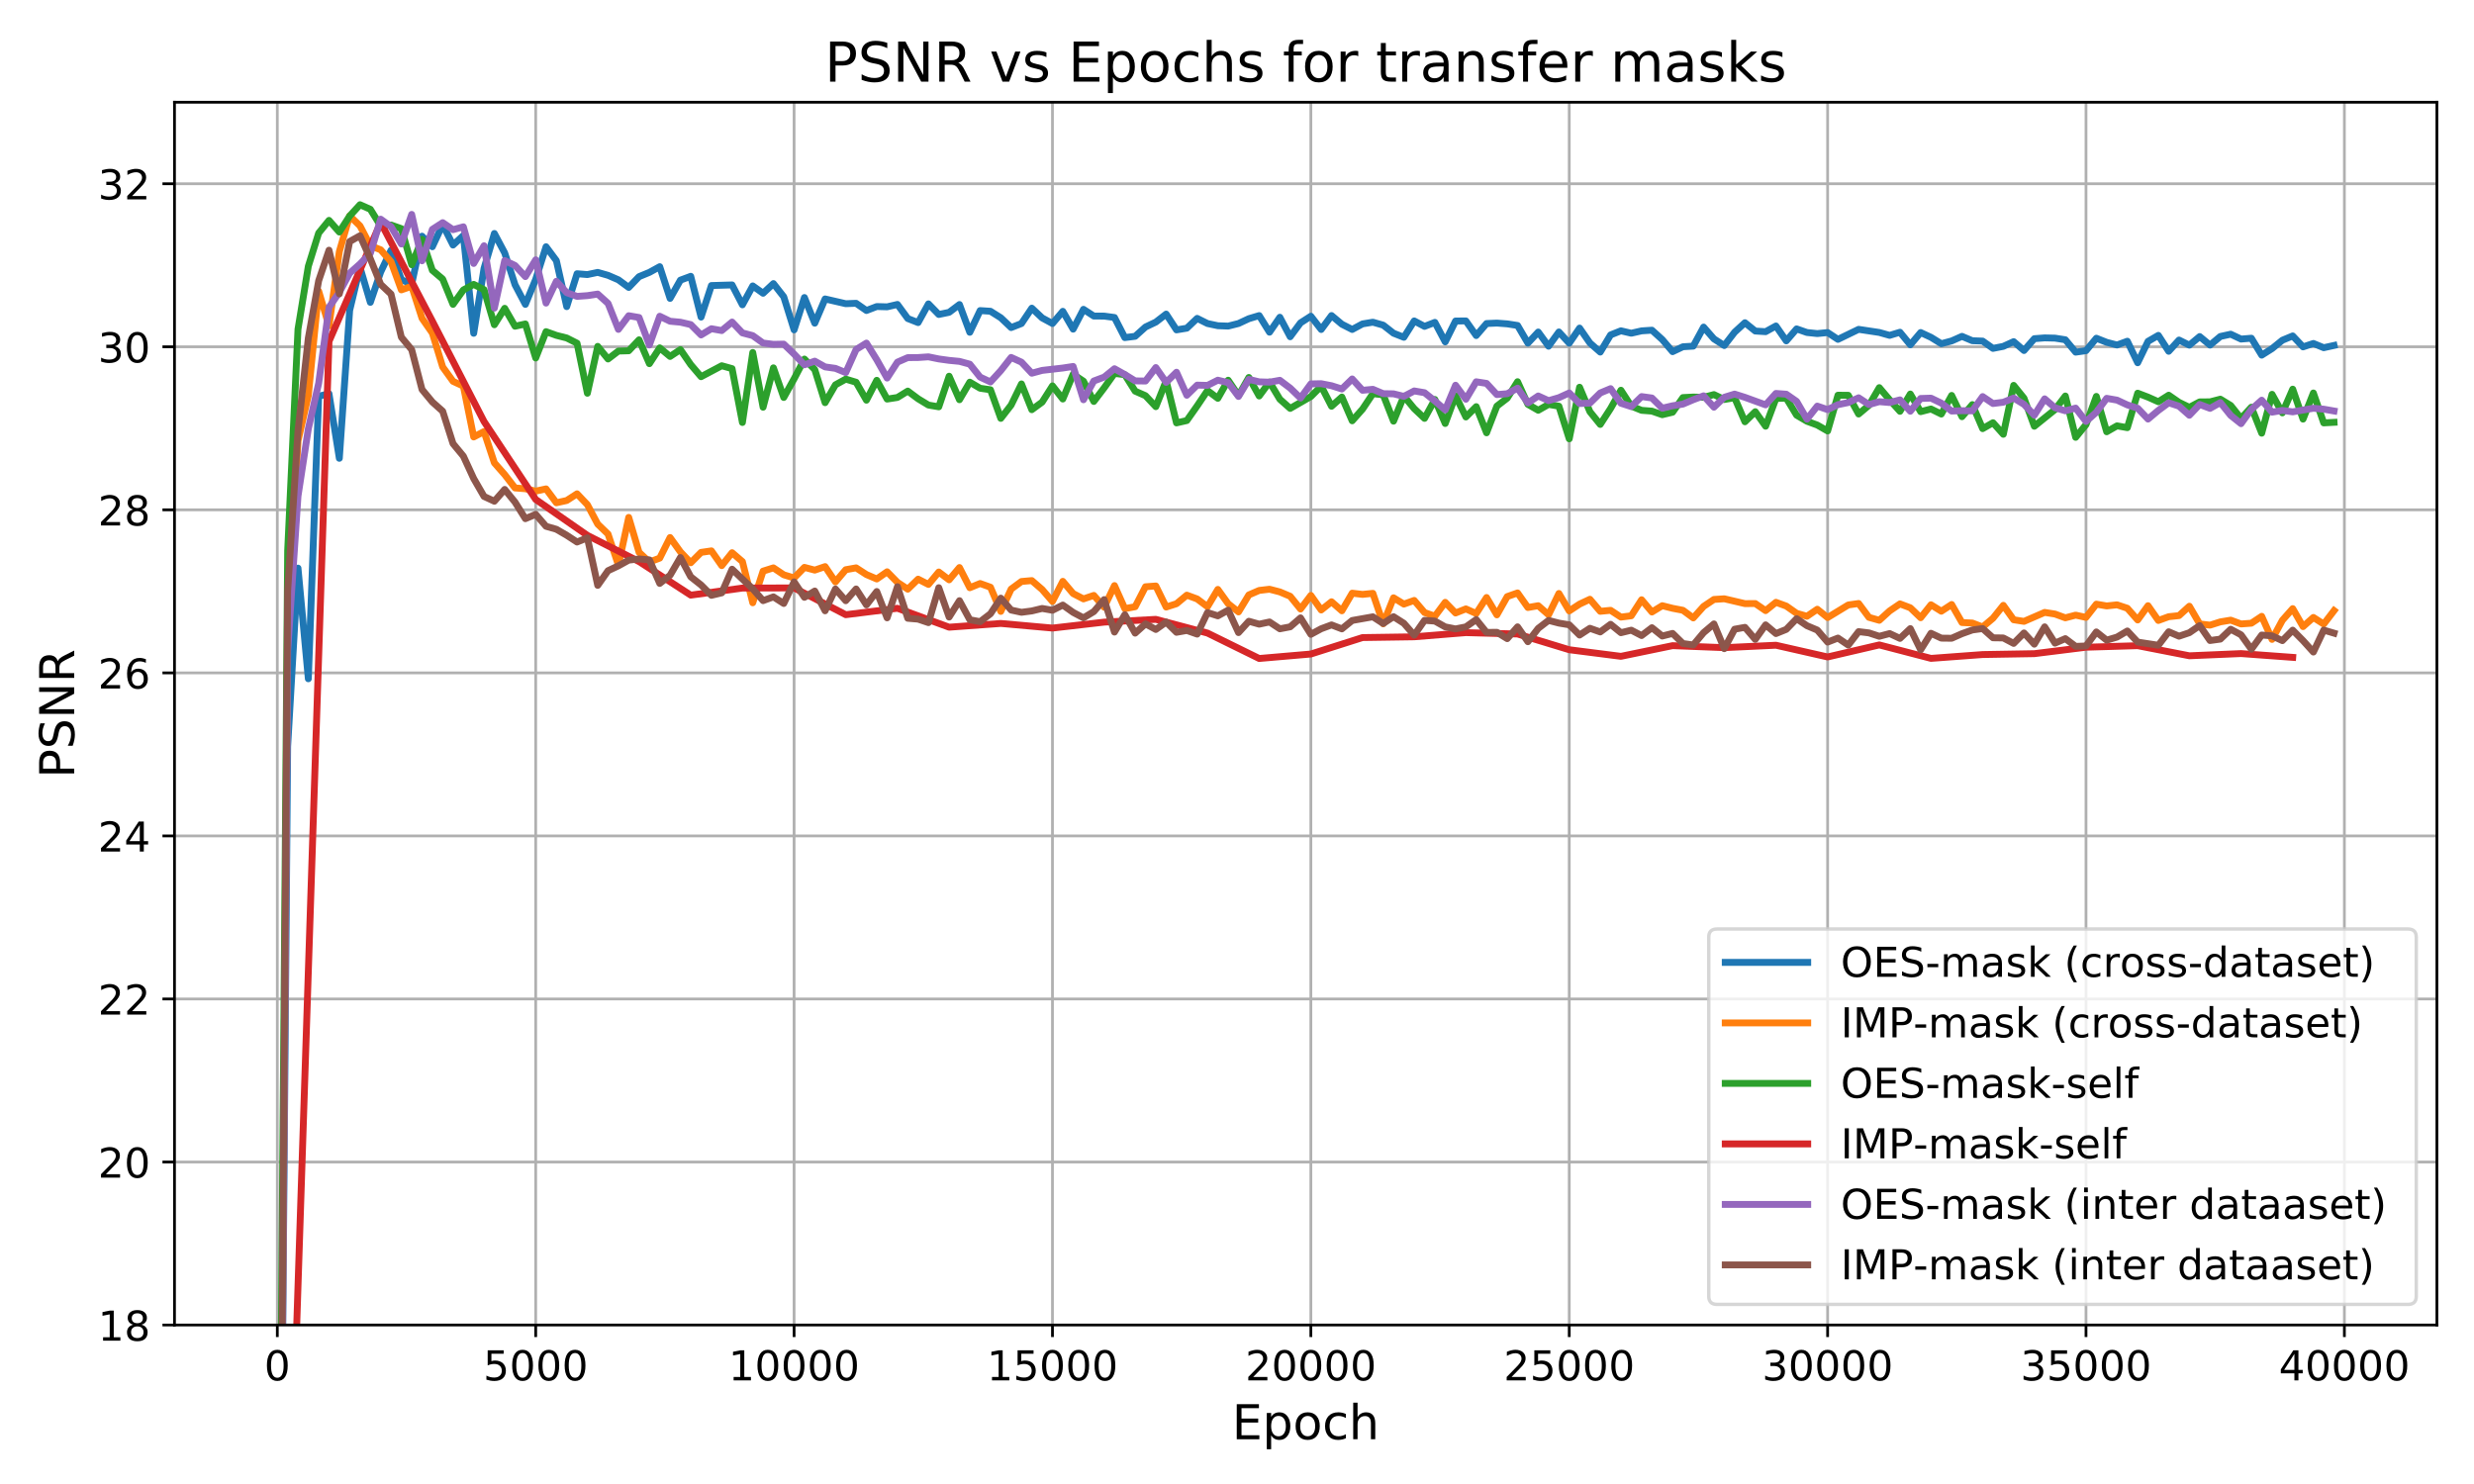 <?xml version="1.0" encoding="utf-8" standalone="no"?>
<!DOCTYPE svg PUBLIC "-//W3C//DTD SVG 1.1//EN"
  "http://www.w3.org/Graphics/SVG/1.1/DTD/svg11.dtd">
<!-- Created with matplotlib (https://matplotlib.org/) -->
<svg height="432pt" version="1.1" viewBox="0 0 720 432" width="720pt" xmlns="http://www.w3.org/2000/svg" xmlns:xlink="http://www.w3.org/1999/xlink">
 <defs>
  <style type="text/css">
*{stroke-linecap:butt;stroke-linejoin:round;}
  </style>
 </defs>
 <g id="figure_1">
  <g id="patch_1">
   <path d="M 0 432 
L 720 432 
L 720 0 
L 0 0 
z
" style="fill:#ffffff;"/>
  </g>
  <g id="axes_1">
   <g id="patch_2">
    <path d="M 50.78 385.72 
L 709.2 385.72 
L 709.2 29.76 
L 50.78 29.76 
z
" style="fill:#ffffff;"/>
   </g>
   <g id="matplotlib.axis_1">
    <g id="xtick_1">
     <g id="line2d_1">
      <path clip-path="url(#p9e22ef8b92)" d="M 80.708 385.72 
L 80.708 29.76 
" style="fill:none;stroke:#b0b0b0;stroke-linecap:square;stroke-width:0.8;"/>
     </g>
     <g id="line2d_2">
      <defs>
       <path d="M 0 0 
L 0 3.5 
" id="md1ca2691d8" style="stroke:#000000;stroke-width:0.8;"/>
      </defs>
      <g>
       <use style="stroke:#000000;stroke-width:0.8;" x="80.708" xlink:href="#md1ca2691d8" y="385.72"/>
      </g>
     </g>
     <g id="text_1">
      <!-- 0 -->
      <defs>
       <path d="M 31.781 66.406 
Q 24.172 66.406 20.328 58.906 
Q 16.5 51.422 16.5 36.375 
Q 16.5 21.391 20.328 13.891 
Q 24.172 6.391 31.781 6.391 
Q 39.453 6.391 43.281 13.891 
Q 47.125 21.391 47.125 36.375 
Q 47.125 51.422 43.281 58.906 
Q 39.453 66.406 31.781 66.406 
z
M 31.781 74.219 
Q 44.047 74.219 50.516 64.516 
Q 56.984 54.828 56.984 36.375 
Q 56.984 17.969 50.516 8.266 
Q 44.047 -1.422 31.781 -1.422 
Q 19.531 -1.422 13.062 8.266 
Q 6.594 17.969 6.594 36.375 
Q 6.594 54.828 13.062 64.516 
Q 19.531 74.219 31.781 74.219 
z
" id="DejaVuSans-48"/>
      </defs>
      <g transform="translate(76.891 401.838)scale(0.12 -0.12)">
       <use xlink:href="#DejaVuSans-48"/>
      </g>
     </g>
    </g>
    <g id="xtick_2">
     <g id="line2d_3">
      <path clip-path="url(#p9e22ef8b92)" d="M 155.905 385.72 
L 155.905 29.76 
" style="fill:none;stroke:#b0b0b0;stroke-linecap:square;stroke-width:0.8;"/>
     </g>
     <g id="line2d_4">
      <g>
       <use style="stroke:#000000;stroke-width:0.8;" x="155.905" xlink:href="#md1ca2691d8" y="385.72"/>
      </g>
     </g>
     <g id="text_2">
      <!-- 5000 -->
      <defs>
       <path d="M 10.797 72.906 
L 49.516 72.906 
L 49.516 64.594 
L 19.828 64.594 
L 19.828 46.734 
Q 21.969 47.469 24.109 47.828 
Q 26.266 48.188 28.422 48.188 
Q 40.625 48.188 47.75 41.5 
Q 54.891 34.812 54.891 23.391 
Q 54.891 11.625 47.562 5.094 
Q 40.234 -1.422 26.906 -1.422 
Q 22.312 -1.422 17.547 -0.641 
Q 12.797 0.141 7.719 1.703 
L 7.719 11.625 
Q 12.109 9.234 16.797 8.062 
Q 21.484 6.891 26.703 6.891 
Q 35.156 6.891 40.078 11.328 
Q 45.016 15.766 45.016 23.391 
Q 45.016 31 40.078 35.438 
Q 35.156 39.891 26.703 39.891 
Q 22.75 39.891 18.812 39.016 
Q 14.891 38.141 10.797 36.281 
z
" id="DejaVuSans-53"/>
      </defs>
      <g transform="translate(140.635 401.838)scale(0.12 -0.12)">
       <use xlink:href="#DejaVuSans-53"/>
       <use x="63.623" xlink:href="#DejaVuSans-48"/>
       <use x="127.246" xlink:href="#DejaVuSans-48"/>
       <use x="190.869" xlink:href="#DejaVuSans-48"/>
      </g>
     </g>
    </g>
    <g id="xtick_3">
     <g id="line2d_5">
      <path clip-path="url(#p9e22ef8b92)" d="M 231.101 385.72 
L 231.101 29.76 
" style="fill:none;stroke:#b0b0b0;stroke-linecap:square;stroke-width:0.8;"/>
     </g>
     <g id="line2d_6">
      <g>
       <use style="stroke:#000000;stroke-width:0.8;" x="231.101" xlink:href="#md1ca2691d8" y="385.72"/>
      </g>
     </g>
     <g id="text_3">
      <!-- 10000 -->
      <defs>
       <path d="M 12.406 8.297 
L 28.516 8.297 
L 28.516 63.922 
L 10.984 60.406 
L 10.984 69.391 
L 28.422 72.906 
L 38.281 72.906 
L 38.281 8.297 
L 54.391 8.297 
L 54.391 0 
L 12.406 0 
z
" id="DejaVuSans-49"/>
      </defs>
      <g transform="translate(212.014 401.838)scale(0.12 -0.12)">
       <use xlink:href="#DejaVuSans-49"/>
       <use x="63.623" xlink:href="#DejaVuSans-48"/>
       <use x="127.246" xlink:href="#DejaVuSans-48"/>
       <use x="190.869" xlink:href="#DejaVuSans-48"/>
       <use x="254.492" xlink:href="#DejaVuSans-48"/>
      </g>
     </g>
    </g>
    <g id="xtick_4">
     <g id="line2d_7">
      <path clip-path="url(#p9e22ef8b92)" d="M 306.297 385.72 
L 306.297 29.76 
" style="fill:none;stroke:#b0b0b0;stroke-linecap:square;stroke-width:0.8;"/>
     </g>
     <g id="line2d_8">
      <g>
       <use style="stroke:#000000;stroke-width:0.8;" x="306.297" xlink:href="#md1ca2691d8" y="385.72"/>
      </g>
     </g>
     <g id="text_4">
      <!-- 15000 -->
      <g transform="translate(287.21 401.838)scale(0.12 -0.12)">
       <use xlink:href="#DejaVuSans-49"/>
       <use x="63.623" xlink:href="#DejaVuSans-53"/>
       <use x="127.246" xlink:href="#DejaVuSans-48"/>
       <use x="190.869" xlink:href="#DejaVuSans-48"/>
       <use x="254.492" xlink:href="#DejaVuSans-48"/>
      </g>
     </g>
    </g>
    <g id="xtick_5">
     <g id="line2d_9">
      <path clip-path="url(#p9e22ef8b92)" d="M 381.494 385.72 
L 381.494 29.76 
" style="fill:none;stroke:#b0b0b0;stroke-linecap:square;stroke-width:0.8;"/>
     </g>
     <g id="line2d_10">
      <g>
       <use style="stroke:#000000;stroke-width:0.8;" x="381.494" xlink:href="#md1ca2691d8" y="385.72"/>
      </g>
     </g>
     <g id="text_5">
      <!-- 20000 -->
      <defs>
       <path d="M 19.188 8.297 
L 53.609 8.297 
L 53.609 0 
L 7.328 0 
L 7.328 8.297 
Q 12.938 14.109 22.625 23.891 
Q 32.328 33.688 34.812 36.531 
Q 39.547 41.844 41.422 45.531 
Q 43.312 49.219 43.312 52.781 
Q 43.312 58.594 39.234 62.25 
Q 35.156 65.922 28.609 65.922 
Q 23.969 65.922 18.812 64.312 
Q 13.672 62.703 7.812 59.422 
L 7.812 69.391 
Q 13.766 71.781 18.938 73 
Q 24.125 74.219 28.422 74.219 
Q 39.75 74.219 46.484 68.547 
Q 53.219 62.891 53.219 53.422 
Q 53.219 48.922 51.531 44.891 
Q 49.859 40.875 45.406 35.406 
Q 44.188 33.984 37.641 27.219 
Q 31.109 20.453 19.188 8.297 
z
" id="DejaVuSans-50"/>
      </defs>
      <g transform="translate(362.406 401.838)scale(0.12 -0.12)">
       <use xlink:href="#DejaVuSans-50"/>
       <use x="63.623" xlink:href="#DejaVuSans-48"/>
       <use x="127.246" xlink:href="#DejaVuSans-48"/>
       <use x="190.869" xlink:href="#DejaVuSans-48"/>
       <use x="254.492" xlink:href="#DejaVuSans-48"/>
      </g>
     </g>
    </g>
    <g id="xtick_6">
     <g id="line2d_11">
      <path clip-path="url(#p9e22ef8b92)" d="M 456.69 385.72 
L 456.69 29.76 
" style="fill:none;stroke:#b0b0b0;stroke-linecap:square;stroke-width:0.8;"/>
     </g>
     <g id="line2d_12">
      <g>
       <use style="stroke:#000000;stroke-width:0.8;" x="456.69" xlink:href="#md1ca2691d8" y="385.72"/>
      </g>
     </g>
     <g id="text_6">
      <!-- 25000 -->
      <g transform="translate(437.603 401.838)scale(0.12 -0.12)">
       <use xlink:href="#DejaVuSans-50"/>
       <use x="63.623" xlink:href="#DejaVuSans-53"/>
       <use x="127.246" xlink:href="#DejaVuSans-48"/>
       <use x="190.869" xlink:href="#DejaVuSans-48"/>
       <use x="254.492" xlink:href="#DejaVuSans-48"/>
      </g>
     </g>
    </g>
    <g id="xtick_7">
     <g id="line2d_13">
      <path clip-path="url(#p9e22ef8b92)" d="M 531.887 385.72 
L 531.887 29.76 
" style="fill:none;stroke:#b0b0b0;stroke-linecap:square;stroke-width:0.8;"/>
     </g>
     <g id="line2d_14">
      <g>
       <use style="stroke:#000000;stroke-width:0.8;" x="531.887" xlink:href="#md1ca2691d8" y="385.72"/>
      </g>
     </g>
     <g id="text_7">
      <!-- 30000 -->
      <defs>
       <path d="M 40.578 39.312 
Q 47.656 37.797 51.625 33 
Q 55.609 28.219 55.609 21.188 
Q 55.609 10.406 48.188 4.484 
Q 40.766 -1.422 27.094 -1.422 
Q 22.516 -1.422 17.656 -0.516 
Q 12.797 0.391 7.625 2.203 
L 7.625 11.719 
Q 11.719 9.328 16.594 8.109 
Q 21.484 6.891 26.812 6.891 
Q 36.078 6.891 40.938 10.547 
Q 45.797 14.203 45.797 21.188 
Q 45.797 27.641 41.281 31.266 
Q 36.766 34.906 28.719 34.906 
L 20.219 34.906 
L 20.219 43.016 
L 29.109 43.016 
Q 36.375 43.016 40.234 45.922 
Q 44.094 48.828 44.094 54.297 
Q 44.094 59.906 40.109 62.906 
Q 36.141 65.922 28.719 65.922 
Q 24.656 65.922 20.016 65.031 
Q 15.375 64.156 9.812 62.312 
L 9.812 71.094 
Q 15.438 72.656 20.344 73.438 
Q 25.25 74.219 29.594 74.219 
Q 40.828 74.219 47.359 69.109 
Q 53.906 64.016 53.906 55.328 
Q 53.906 49.266 50.438 45.094 
Q 46.969 40.922 40.578 39.312 
z
" id="DejaVuSans-51"/>
      </defs>
      <g transform="translate(512.799 401.838)scale(0.12 -0.12)">
       <use xlink:href="#DejaVuSans-51"/>
       <use x="63.623" xlink:href="#DejaVuSans-48"/>
       <use x="127.246" xlink:href="#DejaVuSans-48"/>
       <use x="190.869" xlink:href="#DejaVuSans-48"/>
       <use x="254.492" xlink:href="#DejaVuSans-48"/>
      </g>
     </g>
    </g>
    <g id="xtick_8">
     <g id="line2d_15">
      <path clip-path="url(#p9e22ef8b92)" d="M 607.083 385.72 
L 607.083 29.76 
" style="fill:none;stroke:#b0b0b0;stroke-linecap:square;stroke-width:0.8;"/>
     </g>
     <g id="line2d_16">
      <g>
       <use style="stroke:#000000;stroke-width:0.8;" x="607.083" xlink:href="#md1ca2691d8" y="385.72"/>
      </g>
     </g>
     <g id="text_8">
      <!-- 35000 -->
      <g transform="translate(587.996 401.838)scale(0.12 -0.12)">
       <use xlink:href="#DejaVuSans-51"/>
       <use x="63.623" xlink:href="#DejaVuSans-53"/>
       <use x="127.246" xlink:href="#DejaVuSans-48"/>
       <use x="190.869" xlink:href="#DejaVuSans-48"/>
       <use x="254.492" xlink:href="#DejaVuSans-48"/>
      </g>
     </g>
    </g>
    <g id="xtick_9">
     <g id="line2d_17">
      <path clip-path="url(#p9e22ef8b92)" d="M 682.28 385.72 
L 682.28 29.76 
" style="fill:none;stroke:#b0b0b0;stroke-linecap:square;stroke-width:0.8;"/>
     </g>
     <g id="line2d_18">
      <g>
       <use style="stroke:#000000;stroke-width:0.8;" x="682.28" xlink:href="#md1ca2691d8" y="385.72"/>
      </g>
     </g>
     <g id="text_9">
      <!-- 40000 -->
      <defs>
       <path d="M 37.797 64.312 
L 12.891 25.391 
L 37.797 25.391 
z
M 35.203 72.906 
L 47.609 72.906 
L 47.609 25.391 
L 58.016 25.391 
L 58.016 17.188 
L 47.609 17.188 
L 47.609 0 
L 37.797 0 
L 37.797 17.188 
L 4.891 17.188 
L 4.891 26.703 
z
" id="DejaVuSans-52"/>
      </defs>
      <g transform="translate(663.192 401.838)scale(0.12 -0.12)">
       <use xlink:href="#DejaVuSans-52"/>
       <use x="63.623" xlink:href="#DejaVuSans-48"/>
       <use x="127.246" xlink:href="#DejaVuSans-48"/>
       <use x="190.869" xlink:href="#DejaVuSans-48"/>
       <use x="254.492" xlink:href="#DejaVuSans-48"/>
      </g>
     </g>
    </g>
    <g id="text_10">
     <!-- Epoch -->
     <defs>
      <path d="M 9.812 72.906 
L 55.906 72.906 
L 55.906 64.594 
L 19.672 64.594 
L 19.672 43.016 
L 54.391 43.016 
L 54.391 34.719 
L 19.672 34.719 
L 19.672 8.297 
L 56.781 8.297 
L 56.781 0 
L 9.812 0 
z
" id="DejaVuSans-69"/>
      <path d="M 18.109 8.203 
L 18.109 -20.797 
L 9.078 -20.797 
L 9.078 54.688 
L 18.109 54.688 
L 18.109 46.391 
Q 20.953 51.266 25.266 53.625 
Q 29.594 56 35.594 56 
Q 45.562 56 51.781 48.094 
Q 58.016 40.188 58.016 27.297 
Q 58.016 14.406 51.781 6.484 
Q 45.562 -1.422 35.594 -1.422 
Q 29.594 -1.422 25.266 0.953 
Q 20.953 3.328 18.109 8.203 
z
M 48.688 27.297 
Q 48.688 37.203 44.609 42.844 
Q 40.531 48.484 33.406 48.484 
Q 26.266 48.484 22.188 42.844 
Q 18.109 37.203 18.109 27.297 
Q 18.109 17.391 22.188 11.75 
Q 26.266 6.109 33.406 6.109 
Q 40.531 6.109 44.609 11.75 
Q 48.688 17.391 48.688 27.297 
z
" id="DejaVuSans-112"/>
      <path d="M 30.609 48.391 
Q 23.391 48.391 19.188 42.75 
Q 14.984 37.109 14.984 27.297 
Q 14.984 17.484 19.156 11.844 
Q 23.344 6.203 30.609 6.203 
Q 37.797 6.203 41.984 11.859 
Q 46.188 17.531 46.188 27.297 
Q 46.188 37.016 41.984 42.703 
Q 37.797 48.391 30.609 48.391 
z
M 30.609 56 
Q 42.328 56 49.016 48.375 
Q 55.719 40.766 55.719 27.297 
Q 55.719 13.875 49.016 6.219 
Q 42.328 -1.422 30.609 -1.422 
Q 18.844 -1.422 12.172 6.219 
Q 5.516 13.875 5.516 27.297 
Q 5.516 40.766 12.172 48.375 
Q 18.844 56 30.609 56 
z
" id="DejaVuSans-111"/>
      <path d="M 48.781 52.594 
L 48.781 44.188 
Q 44.969 46.297 41.141 47.344 
Q 37.312 48.391 33.406 48.391 
Q 24.656 48.391 19.812 42.844 
Q 14.984 37.312 14.984 27.297 
Q 14.984 17.281 19.812 11.734 
Q 24.656 6.203 33.406 6.203 
Q 37.312 6.203 41.141 7.25 
Q 44.969 8.297 48.781 10.406 
L 48.781 2.094 
Q 45.016 0.344 40.984 -0.531 
Q 36.969 -1.422 32.422 -1.422 
Q 20.062 -1.422 12.781 6.344 
Q 5.516 14.109 5.516 27.297 
Q 5.516 40.672 12.859 48.328 
Q 20.219 56 33.016 56 
Q 37.156 56 41.109 55.141 
Q 45.062 54.297 48.781 52.594 
z
" id="DejaVuSans-99"/>
      <path d="M 54.891 33.016 
L 54.891 0 
L 45.906 0 
L 45.906 32.719 
Q 45.906 40.484 42.875 44.328 
Q 39.844 48.188 33.797 48.188 
Q 26.516 48.188 22.312 43.547 
Q 18.109 38.922 18.109 30.906 
L 18.109 0 
L 9.078 0 
L 9.078 75.984 
L 18.109 75.984 
L 18.109 46.188 
Q 21.344 51.125 25.703 53.562 
Q 30.078 56 35.797 56 
Q 45.219 56 50.047 50.172 
Q 54.891 44.344 54.891 33.016 
z
" id="DejaVuSans-104"/>
     </defs>
     <g transform="translate(358.555 418.972)scale(0.14 -0.14)">
      <use xlink:href="#DejaVuSans-69"/>
      <use x="63.184" xlink:href="#DejaVuSans-112"/>
      <use x="126.66" xlink:href="#DejaVuSans-111"/>
      <use x="187.842" xlink:href="#DejaVuSans-99"/>
      <use x="242.822" xlink:href="#DejaVuSans-104"/>
     </g>
    </g>
   </g>
   <g id="matplotlib.axis_2">
    <g id="ytick_1">
     <g id="line2d_19">
      <path clip-path="url(#p9e22ef8b92)" d="M 50.78 385.72 
L 709.2 385.72 
" style="fill:none;stroke:#b0b0b0;stroke-linecap:square;stroke-width:0.8;"/>
     </g>
     <g id="line2d_20">
      <defs>
       <path d="M 0 0 
L -3.5 0 
" id="m7433a530b1" style="stroke:#000000;stroke-width:0.8;"/>
      </defs>
      <g>
       <use style="stroke:#000000;stroke-width:0.8;" x="50.78" xlink:href="#m7433a530b1" y="385.72"/>
      </g>
     </g>
     <g id="text_11">
      <!-- 18 -->
      <defs>
       <path d="M 31.781 34.625 
Q 24.75 34.625 20.719 30.859 
Q 16.703 27.094 16.703 20.516 
Q 16.703 13.922 20.719 10.156 
Q 24.75 6.391 31.781 6.391 
Q 38.812 6.391 42.859 10.172 
Q 46.922 13.969 46.922 20.516 
Q 46.922 27.094 42.891 30.859 
Q 38.875 34.625 31.781 34.625 
z
M 21.922 38.812 
Q 15.578 40.375 12.031 44.719 
Q 8.5 49.078 8.5 55.328 
Q 8.5 64.062 14.719 69.141 
Q 20.953 74.219 31.781 74.219 
Q 42.672 74.219 48.875 69.141 
Q 55.078 64.062 55.078 55.328 
Q 55.078 49.078 51.531 44.719 
Q 48 40.375 41.703 38.812 
Q 48.828 37.156 52.797 32.312 
Q 56.781 27.484 56.781 20.516 
Q 56.781 9.906 50.312 4.234 
Q 43.844 -1.422 31.781 -1.422 
Q 19.734 -1.422 13.25 4.234 
Q 6.781 9.906 6.781 20.516 
Q 6.781 27.484 10.781 32.312 
Q 14.797 37.156 21.922 38.812 
z
M 18.312 54.391 
Q 18.312 48.734 21.844 45.562 
Q 25.391 42.391 31.781 42.391 
Q 38.141 42.391 41.719 45.562 
Q 45.312 48.734 45.312 54.391 
Q 45.312 60.062 41.719 63.234 
Q 38.141 66.406 31.781 66.406 
Q 25.391 66.406 21.844 63.234 
Q 18.312 60.062 18.312 54.391 
z
" id="DejaVuSans-56"/>
      </defs>
      <g transform="translate(28.51 390.279)scale(0.12 -0.12)">
       <use xlink:href="#DejaVuSans-49"/>
       <use x="63.623" xlink:href="#DejaVuSans-56"/>
      </g>
     </g>
    </g>
    <g id="ytick_2">
     <g id="line2d_21">
      <path clip-path="url(#p9e22ef8b92)" d="M 50.78 338.259 
L 709.2 338.259 
" style="fill:none;stroke:#b0b0b0;stroke-linecap:square;stroke-width:0.8;"/>
     </g>
     <g id="line2d_22">
      <g>
       <use style="stroke:#000000;stroke-width:0.8;" x="50.78" xlink:href="#m7433a530b1" y="338.259"/>
      </g>
     </g>
     <g id="text_12">
      <!-- 20 -->
      <g transform="translate(28.51 342.818)scale(0.12 -0.12)">
       <use xlink:href="#DejaVuSans-50"/>
       <use x="63.623" xlink:href="#DejaVuSans-48"/>
      </g>
     </g>
    </g>
    <g id="ytick_3">
     <g id="line2d_23">
      <path clip-path="url(#p9e22ef8b92)" d="M 50.78 290.797 
L 709.2 290.797 
" style="fill:none;stroke:#b0b0b0;stroke-linecap:square;stroke-width:0.8;"/>
     </g>
     <g id="line2d_24">
      <g>
       <use style="stroke:#000000;stroke-width:0.8;" x="50.78" xlink:href="#m7433a530b1" y="290.797"/>
      </g>
     </g>
     <g id="text_13">
      <!-- 22 -->
      <g transform="translate(28.51 295.356)scale(0.12 -0.12)">
       <use xlink:href="#DejaVuSans-50"/>
       <use x="63.623" xlink:href="#DejaVuSans-50"/>
      </g>
     </g>
    </g>
    <g id="ytick_4">
     <g id="line2d_25">
      <path clip-path="url(#p9e22ef8b92)" d="M 50.78 243.336 
L 709.2 243.336 
" style="fill:none;stroke:#b0b0b0;stroke-linecap:square;stroke-width:0.8;"/>
     </g>
     <g id="line2d_26">
      <g>
       <use style="stroke:#000000;stroke-width:0.8;" x="50.78" xlink:href="#m7433a530b1" y="243.336"/>
      </g>
     </g>
     <g id="text_14">
      <!-- 24 -->
      <g transform="translate(28.51 247.895)scale(0.12 -0.12)">
       <use xlink:href="#DejaVuSans-50"/>
       <use x="63.623" xlink:href="#DejaVuSans-52"/>
      </g>
     </g>
    </g>
    <g id="ytick_5">
     <g id="line2d_27">
      <path clip-path="url(#p9e22ef8b92)" d="M 50.78 195.875 
L 709.2 195.875 
" style="fill:none;stroke:#b0b0b0;stroke-linecap:square;stroke-width:0.8;"/>
     </g>
     <g id="line2d_28">
      <g>
       <use style="stroke:#000000;stroke-width:0.8;" x="50.78" xlink:href="#m7433a530b1" y="195.875"/>
      </g>
     </g>
     <g id="text_15">
      <!-- 26 -->
      <defs>
       <path d="M 33.016 40.375 
Q 26.375 40.375 22.484 35.828 
Q 18.609 31.297 18.609 23.391 
Q 18.609 15.531 22.484 10.953 
Q 26.375 6.391 33.016 6.391 
Q 39.656 6.391 43.531 10.953 
Q 47.406 15.531 47.406 23.391 
Q 47.406 31.297 43.531 35.828 
Q 39.656 40.375 33.016 40.375 
z
M 52.594 71.297 
L 52.594 62.312 
Q 48.875 64.062 45.094 64.984 
Q 41.312 65.922 37.594 65.922 
Q 27.828 65.922 22.672 59.328 
Q 17.531 52.734 16.797 39.406 
Q 19.672 43.656 24.016 45.922 
Q 28.375 48.188 33.594 48.188 
Q 44.578 48.188 50.953 41.516 
Q 57.328 34.859 57.328 23.391 
Q 57.328 12.156 50.688 5.359 
Q 44.047 -1.422 33.016 -1.422 
Q 20.359 -1.422 13.672 8.266 
Q 6.984 17.969 6.984 36.375 
Q 6.984 53.656 15.188 63.938 
Q 23.391 74.219 37.203 74.219 
Q 40.922 74.219 44.703 73.484 
Q 48.484 72.75 52.594 71.297 
z
" id="DejaVuSans-54"/>
      </defs>
      <g transform="translate(28.51 200.434)scale(0.12 -0.12)">
       <use xlink:href="#DejaVuSans-50"/>
       <use x="63.623" xlink:href="#DejaVuSans-54"/>
      </g>
     </g>
    </g>
    <g id="ytick_6">
     <g id="line2d_29">
      <path clip-path="url(#p9e22ef8b92)" d="M 50.78 148.413 
L 709.2 148.413 
" style="fill:none;stroke:#b0b0b0;stroke-linecap:square;stroke-width:0.8;"/>
     </g>
     <g id="line2d_30">
      <g>
       <use style="stroke:#000000;stroke-width:0.8;" x="50.78" xlink:href="#m7433a530b1" y="148.413"/>
      </g>
     </g>
     <g id="text_16">
      <!-- 28 -->
      <g transform="translate(28.51 152.972)scale(0.12 -0.12)">
       <use xlink:href="#DejaVuSans-50"/>
       <use x="63.623" xlink:href="#DejaVuSans-56"/>
      </g>
     </g>
    </g>
    <g id="ytick_7">
     <g id="line2d_31">
      <path clip-path="url(#p9e22ef8b92)" d="M 50.78 100.952 
L 709.2 100.952 
" style="fill:none;stroke:#b0b0b0;stroke-linecap:square;stroke-width:0.8;"/>
     </g>
     <g id="line2d_32">
      <g>
       <use style="stroke:#000000;stroke-width:0.8;" x="50.78" xlink:href="#m7433a530b1" y="100.952"/>
      </g>
     </g>
     <g id="text_17">
      <!-- 30 -->
      <g transform="translate(28.51 105.511)scale(0.12 -0.12)">
       <use xlink:href="#DejaVuSans-51"/>
       <use x="63.623" xlink:href="#DejaVuSans-48"/>
      </g>
     </g>
    </g>
    <g id="ytick_8">
     <g id="line2d_33">
      <path clip-path="url(#p9e22ef8b92)" d="M 50.78 53.491 
L 709.2 53.491 
" style="fill:none;stroke:#b0b0b0;stroke-linecap:square;stroke-width:0.8;"/>
     </g>
     <g id="line2d_34">
      <g>
       <use style="stroke:#000000;stroke-width:0.8;" x="50.78" xlink:href="#m7433a530b1" y="53.491"/>
      </g>
     </g>
     <g id="text_18">
      <!-- 32 -->
      <g transform="translate(28.51 58.05)scale(0.12 -0.12)">
       <use xlink:href="#DejaVuSans-51"/>
       <use x="63.623" xlink:href="#DejaVuSans-50"/>
      </g>
     </g>
    </g>
    <g id="text_19">
     <!-- PSNR -->
     <defs>
      <path d="M 19.672 64.797 
L 19.672 37.406 
L 32.078 37.406 
Q 38.969 37.406 42.719 40.969 
Q 46.484 44.531 46.484 51.125 
Q 46.484 57.672 42.719 61.234 
Q 38.969 64.797 32.078 64.797 
z
M 9.812 72.906 
L 32.078 72.906 
Q 44.344 72.906 50.609 67.359 
Q 56.891 61.812 56.891 51.125 
Q 56.891 40.328 50.609 34.812 
Q 44.344 29.297 32.078 29.297 
L 19.672 29.297 
L 19.672 0 
L 9.812 0 
z
" id="DejaVuSans-80"/>
      <path d="M 53.516 70.516 
L 53.516 60.891 
Q 47.906 63.578 42.922 64.891 
Q 37.938 66.219 33.297 66.219 
Q 25.25 66.219 20.875 63.094 
Q 16.5 59.969 16.5 54.203 
Q 16.5 49.359 19.406 46.891 
Q 22.312 44.438 30.422 42.922 
L 36.375 41.703 
Q 47.406 39.594 52.656 34.297 
Q 57.906 29 57.906 20.125 
Q 57.906 9.516 50.797 4.047 
Q 43.703 -1.422 29.984 -1.422 
Q 24.812 -1.422 18.969 -0.25 
Q 13.141 0.922 6.891 3.219 
L 6.891 13.375 
Q 12.891 10.016 18.656 8.297 
Q 24.422 6.594 29.984 6.594 
Q 38.422 6.594 43.016 9.906 
Q 47.609 13.234 47.609 19.391 
Q 47.609 24.75 44.312 27.781 
Q 41.016 30.812 33.5 32.328 
L 27.484 33.5 
Q 16.453 35.688 11.516 40.375 
Q 6.594 45.062 6.594 53.422 
Q 6.594 63.094 13.406 68.656 
Q 20.219 74.219 32.172 74.219 
Q 37.312 74.219 42.625 73.281 
Q 47.953 72.359 53.516 70.516 
z
" id="DejaVuSans-83"/>
      <path d="M 9.812 72.906 
L 23.094 72.906 
L 55.422 11.922 
L 55.422 72.906 
L 64.984 72.906 
L 64.984 0 
L 51.703 0 
L 19.391 60.984 
L 19.391 0 
L 9.812 0 
z
" id="DejaVuSans-78"/>
      <path d="M 44.391 34.188 
Q 47.562 33.109 50.562 29.594 
Q 53.562 26.078 56.594 19.922 
L 66.609 0 
L 56 0 
L 46.688 18.703 
Q 43.062 26.031 39.672 28.422 
Q 36.281 30.812 30.422 30.812 
L 19.672 30.812 
L 19.672 0 
L 9.812 0 
L 9.812 72.906 
L 32.078 72.906 
Q 44.578 72.906 50.734 67.672 
Q 56.891 62.453 56.891 51.906 
Q 56.891 45.016 53.688 40.469 
Q 50.484 35.938 44.391 34.188 
z
M 19.672 64.797 
L 19.672 38.922 
L 32.078 38.922 
Q 39.203 38.922 42.844 42.219 
Q 46.484 45.516 46.484 51.906 
Q 46.484 58.297 42.844 61.547 
Q 39.203 64.797 32.078 64.797 
z
" id="DejaVuSans-82"/>
     </defs>
     <g transform="translate(21.598 226.505)rotate(-90)scale(0.14 -0.14)">
      <use xlink:href="#DejaVuSans-80"/>
      <use x="60.303" xlink:href="#DejaVuSans-83"/>
      <use x="123.779" xlink:href="#DejaVuSans-78"/>
      <use x="198.584" xlink:href="#DejaVuSans-82"/>
     </g>
    </g>
   </g>
   <g id="line2d_35">
    <path clip-path="url(#p9e22ef8b92)" d="M 81.895 433 
L 83.716 217.31 
L 86.724 165.385 
L 89.732 197.591 
L 92.74 115.346 
L 95.747 114.609 
L 98.755 133.415 
L 101.763 90.343 
L 104.771 77.847 
L 107.779 88.014 
L 110.787 79.176 
L 113.795 72.855 
L 116.802 81.399 
L 119.81 82.728 
L 122.818 68.751 
L 125.826 71.826 
L 128.834 65.388 
L 131.842 71.338 
L 134.85 68.558 
L 137.857 97.023 
L 140.865 78.139 
L 143.873 67.971 
L 146.881 73.631 
L 149.889 82.891 
L 152.897 88.605 
L 155.905 81.301 
L 158.912 71.83 
L 161.92 75.874 
L 164.928 89.262 
L 167.936 79.685 
L 170.944 79.931 
L 173.952 79.292 
L 176.96 80.152 
L 179.967 81.455 
L 182.975 83.672 
L 185.983 80.532 
L 188.991 79.289 
L 191.999 77.633 
L 195.007 86.866 
L 198.015 81.552 
L 201.022 80.434 
L 204.03 92.309 
L 207.038 83.123 
L 213.054 82.946 
L 216.062 88.733 
L 219.07 83.233 
L 222.077 85.368 
L 225.085 82.554 
L 228.093 86.394 
L 231.101 96.03 
L 234.109 86.614 
L 237.117 94.08 
L 240.125 87.023 
L 246.14 88.407 
L 249.148 88.291 
L 252.156 90.391 
L 255.164 89.235 
L 258.172 89.319 
L 261.18 88.621 
L 264.187 92.725 
L 267.195 93.908 
L 270.203 88.462 
L 273.211 91.543 
L 276.219 90.919 
L 279.227 88.652 
L 282.235 96.732 
L 285.242 90.411 
L 288.25 90.606 
L 291.258 92.503 
L 294.266 95.356 
L 297.274 94.18 
L 300.282 89.707 
L 303.29 92.546 
L 306.297 94.173 
L 309.305 90.63 
L 312.313 95.818 
L 315.321 90.047 
L 318.329 92.007 
L 321.337 92.018 
L 324.345 92.423 
L 327.352 98.279 
L 330.36 97.897 
L 333.368 95.192 
L 336.376 93.761 
L 339.384 91.436 
L 342.392 96.031 
L 345.4 95.534 
L 348.407 92.681 
L 351.415 94.179 
L 354.423 94.818 
L 357.431 94.929 
L 360.439 94.171 
L 363.447 92.77 
L 366.455 91.869 
L 369.462 96.705 
L 372.47 92.354 
L 375.478 98.029 
L 378.486 93.982 
L 381.494 92.054 
L 384.502 95.916 
L 387.51 91.858 
L 390.518 94.38 
L 393.525 95.91 
L 396.533 94.289 
L 399.541 93.794 
L 402.549 94.652 
L 405.557 97.003 
L 408.565 98.187 
L 411.573 93.424 
L 414.58 95.014 
L 417.588 93.843 
L 420.596 99.522 
L 423.604 93.447 
L 426.612 93.428 
L 429.62 97.681 
L 432.628 94.183 
L 435.635 94.052 
L 438.643 94.278 
L 441.651 94.744 
L 444.659 99.886 
L 447.667 96.656 
L 450.675 100.784 
L 453.683 96.635 
L 456.69 99.91 
L 459.698 95.509 
L 462.706 99.844 
L 465.714 102.493 
L 468.722 97.497 
L 471.73 96.299 
L 474.738 97.002 
L 477.745 96.317 
L 480.753 96.12 
L 483.761 98.846 
L 486.769 102.369 
L 489.777 100.942 
L 492.785 100.76 
L 495.793 95.217 
L 498.8 98.653 
L 501.808 100.587 
L 504.816 96.706 
L 507.824 93.945 
L 510.832 96.367 
L 513.84 96.554 
L 516.848 94.894 
L 519.855 99.23 
L 522.863 95.742 
L 525.871 96.791 
L 528.879 97.106 
L 531.887 96.808 
L 534.895 98.789 
L 540.91 95.874 
L 546.926 96.78 
L 549.934 97.628 
L 552.942 96.716 
L 555.95 100.376 
L 558.958 96.802 
L 561.965 98.196 
L 564.973 100.055 
L 567.981 99.249 
L 570.989 97.913 
L 573.997 99.186 
L 577.005 99.295 
L 580.013 101.418 
L 583.02 100.824 
L 586.028 99.453 
L 589.036 102.036 
L 592.044 98.592 
L 595.052 98.362 
L 598.06 98.433 
L 601.068 98.905 
L 604.075 102.513 
L 607.083 102.084 
L 610.091 98.463 
L 613.099 99.653 
L 616.107 100.437 
L 619.115 99.333 
L 622.123 105.599 
L 625.13 99.371 
L 628.138 97.627 
L 631.146 102.264 
L 634.154 98.99 
L 637.162 100.477 
L 640.17 97.975 
L 643.178 100.462 
L 646.185 97.945 
L 649.193 97.288 
L 652.201 98.704 
L 655.209 98.458 
L 658.217 103.385 
L 661.225 101.482 
L 664.233 99.043 
L 667.24 97.792 
L 670.248 100.977 
L 673.256 99.982 
L 676.264 101.222 
L 679.272 100.558 
L 679.272 100.558 
" style="fill:none;stroke:#1f77b4;stroke-linecap:square;stroke-width:2;"/>
   </g>
   <g id="line2d_36">
    <path clip-path="url(#p9e22ef8b92)" d="M 81.833 433 
L 83.716 183.454 
L 86.724 128.283 
L 89.732 115.124 
L 92.74 84.744 
L 95.747 94.865 
L 98.755 73.231 
L 101.763 62.842 
L 104.771 65.758 
L 107.779 71.539 
L 110.787 72.715 
L 113.795 76.187 
L 116.802 84.379 
L 119.81 83.343 
L 122.818 92.648 
L 125.826 96.961 
L 128.834 106.833 
L 131.842 111.002 
L 134.85 112.401 
L 137.857 127.2 
L 140.865 125.634 
L 143.873 134.736 
L 146.881 138.159 
L 149.889 142.045 
L 152.897 142.279 
L 155.905 142.965 
L 158.912 142.319 
L 161.92 146.361 
L 164.928 145.699 
L 167.936 143.754 
L 170.944 146.917 
L 173.952 152.573 
L 176.96 155.472 
L 179.967 164.51 
L 182.975 150.619 
L 185.983 160.789 
L 188.991 163.599 
L 191.999 162.47 
L 195.007 156.477 
L 198.015 160.644 
L 201.022 163.822 
L 204.03 160.801 
L 207.038 160.36 
L 210.046 164.662 
L 213.054 160.894 
L 216.062 163.487 
L 219.07 175.471 
L 222.077 166.256 
L 225.085 165.309 
L 228.093 167.328 
L 231.101 168.231 
L 234.109 165.165 
L 237.117 165.965 
L 240.125 164.94 
L 243.132 169.394 
L 246.14 165.844 
L 249.148 165.304 
L 252.156 167.256 
L 255.164 168.543 
L 258.172 166.45 
L 261.18 169.524 
L 264.187 171.511 
L 267.195 168.593 
L 270.203 170.128 
L 273.211 166.514 
L 276.219 168.789 
L 279.227 165.216 
L 282.235 171.09 
L 285.242 169.861 
L 288.25 170.939 
L 291.258 177.983 
L 294.266 171.488 
L 297.274 169.275 
L 300.282 169.009 
L 303.29 171.606 
L 306.297 175.085 
L 309.305 169.235 
L 312.313 172.789 
L 315.321 174.342 
L 318.329 173.326 
L 321.337 176.758 
L 324.345 170.466 
L 327.352 177.185 
L 330.36 176.619 
L 333.368 170.806 
L 336.376 170.584 
L 339.384 176.714 
L 342.392 175.747 
L 345.4 173.251 
L 348.407 174.359 
L 351.415 176.614 
L 354.423 171.583 
L 357.431 175.748 
L 360.439 178.133 
L 363.447 173.184 
L 366.455 171.879 
L 369.462 171.527 
L 372.47 172.31 
L 375.478 173.581 
L 378.486 177.29 
L 381.494 173.333 
L 384.502 177.568 
L 387.51 175.177 
L 390.518 177.805 
L 393.525 172.677 
L 396.533 173.033 
L 399.541 172.726 
L 402.549 181.583 
L 405.557 174.022 
L 408.565 175.855 
L 411.573 174.788 
L 414.58 178.314 
L 417.588 179.382 
L 420.596 175.341 
L 423.604 178.446 
L 426.612 177.252 
L 429.62 178.602 
L 432.628 173.94 
L 435.635 178.992 
L 438.643 173.666 
L 441.651 172.606 
L 444.659 176.851 
L 447.667 176.324 
L 450.675 178.962 
L 453.683 172.767 
L 456.69 177.843 
L 459.698 175.863 
L 462.706 174.449 
L 465.714 177.957 
L 468.722 177.667 
L 471.73 179.642 
L 474.738 179.257 
L 477.745 174.592 
L 480.753 178.157 
L 483.761 176.32 
L 486.769 177.081 
L 489.777 177.656 
L 492.785 179.88 
L 495.793 176.527 
L 498.8 174.502 
L 501.808 174.309 
L 507.824 175.718 
L 510.832 175.692 
L 513.84 177.756 
L 516.848 175.336 
L 519.855 176.426 
L 522.863 178.534 
L 525.871 179.399 
L 528.879 177.354 
L 531.887 179.768 
L 537.903 176.105 
L 540.91 175.679 
L 543.918 179.717 
L 546.926 180.57 
L 549.934 177.84 
L 552.942 175.793 
L 555.95 176.931 
L 558.958 179.822 
L 561.965 176.055 
L 564.973 177.929 
L 567.981 175.972 
L 570.989 181.227 
L 573.997 181.365 
L 577.005 182.516 
L 580.013 179.971 
L 583.02 176.22 
L 586.028 180.419 
L 589.036 180.887 
L 595.052 178.277 
L 598.06 178.75 
L 601.068 179.852 
L 604.075 179.07 
L 607.083 179.723 
L 610.091 175.875 
L 613.099 176.388 
L 616.107 176.067 
L 619.115 177.067 
L 622.123 180.475 
L 625.13 176.319 
L 628.138 180.622 
L 631.146 179.526 
L 634.154 179.208 
L 637.162 176.477 
L 640.17 181.631 
L 643.178 181.986 
L 646.185 181.032 
L 649.193 180.53 
L 652.201 181.638 
L 655.209 181.417 
L 658.217 179.42 
L 661.225 186.13 
L 664.233 180.566 
L 667.24 177.176 
L 670.248 182.407 
L 673.256 179.744 
L 676.264 181.674 
L 679.272 177.755 
L 679.272 177.755 
" style="fill:none;stroke:#ff7f0e;stroke-linecap:square;stroke-width:2;"/>
   </g>
   <g id="line2d_37">
    <path clip-path="url(#p9e22ef8b92)" d="M 81.526 433 
L 83.716 160.298 
L 86.724 95.817 
L 89.732 77.497 
L 92.74 67.842 
L 95.747 64.153 
L 98.755 67.549 
L 101.763 62.879 
L 104.771 59.592 
L 107.779 60.926 
L 110.787 65.777 
L 113.795 65.497 
L 116.802 66.56 
L 119.81 77.066 
L 122.818 69.669 
L 125.826 78.694 
L 128.834 81.245 
L 131.842 88.602 
L 134.85 84.401 
L 137.857 82.785 
L 140.865 84.32 
L 143.873 94.538 
L 146.881 89.75 
L 149.889 94.97 
L 152.897 94.302 
L 155.905 104.219 
L 158.912 96.546 
L 161.92 97.627 
L 164.928 98.388 
L 167.936 99.91 
L 170.944 114.475 
L 173.952 100.832 
L 176.96 104.503 
L 179.967 102.2 
L 182.975 102.113 
L 185.983 98.922 
L 188.991 105.866 
L 191.999 101.262 
L 195.007 103.764 
L 198.015 101.767 
L 201.022 106.135 
L 204.03 109.659 
L 210.046 106.468 
L 213.054 107.311 
L 216.062 122.99 
L 219.07 102.611 
L 222.077 118.542 
L 225.085 107.081 
L 228.093 115.703 
L 231.101 110.283 
L 234.109 104.529 
L 237.117 107.592 
L 240.125 117.222 
L 243.132 112.023 
L 246.14 110.361 
L 249.148 111.269 
L 252.156 116.497 
L 255.164 110.71 
L 258.172 116.172 
L 261.18 115.705 
L 264.187 113.846 
L 267.195 116.089 
L 270.203 117.915 
L 273.211 118.428 
L 276.219 109.519 
L 279.227 116.359 
L 282.235 111.252 
L 285.242 113.022 
L 288.25 113.46 
L 291.258 121.795 
L 294.266 117.918 
L 297.274 111.764 
L 300.282 119.261 
L 303.29 117.058 
L 306.297 112.328 
L 309.305 116.151 
L 312.313 108.943 
L 315.321 110.971 
L 318.329 116.866 
L 321.337 112.91 
L 324.345 108.688 
L 327.352 109.085 
L 330.36 113.863 
L 333.368 115.186 
L 336.376 118.38 
L 339.384 110.874 
L 342.392 123.109 
L 345.4 122.424 
L 348.407 118.157 
L 351.415 113.691 
L 354.423 115.953 
L 357.431 110.684 
L 360.439 115.13 
L 363.447 109.887 
L 366.455 115.275 
L 369.462 111.211 
L 372.47 116.214 
L 375.478 118.892 
L 381.494 115.429 
L 384.502 112.427 
L 387.51 118.265 
L 390.518 115.58 
L 393.525 122.494 
L 396.533 119.102 
L 399.541 114.598 
L 402.549 114.929 
L 405.557 122.605 
L 408.565 115.305 
L 411.573 118.956 
L 414.58 121.794 
L 417.588 116.293 
L 420.596 123.277 
L 423.604 115.197 
L 426.612 121.384 
L 429.62 118.378 
L 432.628 125.993 
L 435.635 118.22 
L 438.643 115.903 
L 441.651 111.115 
L 444.659 117.703 
L 447.667 119.434 
L 450.675 117.723 
L 453.683 118.241 
L 456.69 127.747 
L 459.698 112.727 
L 462.706 119.845 
L 465.714 123.556 
L 468.722 118.914 
L 471.73 113.599 
L 474.738 118.224 
L 477.745 119.449 
L 480.753 119.681 
L 483.761 120.721 
L 486.769 120.002 
L 489.777 115.734 
L 492.785 115.584 
L 495.793 115.66 
L 498.8 114.866 
L 501.808 116.299 
L 504.816 115.787 
L 507.824 122.78 
L 510.832 119.847 
L 513.84 124.076 
L 516.848 116 
L 519.855 115.907 
L 522.863 120.866 
L 525.871 122.627 
L 528.879 123.736 
L 531.887 125.459 
L 534.895 115.048 
L 537.903 115.075 
L 540.91 120.524 
L 543.918 117.985 
L 546.926 112.843 
L 549.934 116.393 
L 552.942 119.741 
L 555.95 114.704 
L 558.958 119.836 
L 561.965 119.06 
L 564.973 120.534 
L 567.981 115.112 
L 570.989 121.301 
L 573.997 117.782 
L 577.005 124.78 
L 580.013 123.056 
L 583.02 126.422 
L 586.028 112.185 
L 589.036 115.911 
L 592.044 124.083 
L 598.06 119.235 
L 601.068 115.281 
L 604.075 127.308 
L 607.083 123.624 
L 610.091 115.399 
L 613.099 125.689 
L 616.107 123.965 
L 619.115 124.499 
L 622.123 114.459 
L 625.13 115.605 
L 628.138 116.951 
L 631.146 115.042 
L 634.154 117.119 
L 637.162 118.572 
L 640.17 116.987 
L 643.178 116.973 
L 646.185 116.198 
L 649.193 118.036 
L 652.201 121.811 
L 655.209 118.54 
L 658.217 126.104 
L 661.225 114.791 
L 664.233 120.188 
L 667.24 113.288 
L 670.248 122.006 
L 673.256 114.4 
L 676.264 123.106 
L 679.272 122.942 
L 679.272 122.942 
" style="fill:none;stroke:#2ca02c;stroke-linecap:square;stroke-width:2;"/>
   </g>
   <g id="line2d_38">
    <path clip-path="url(#p9e22ef8b92)" d="M 84.805 433 
L 95.747 99.387 
L 110.787 64.759 
L 125.826 93.482 
L 140.865 122.7 
L 155.905 145.396 
L 170.944 155.847 
L 185.983 163.477 
L 201.022 173.247 
L 216.062 171.188 
L 231.101 171.145 
L 246.14 178.945 
L 261.18 177.069 
L 276.219 182.582 
L 291.258 181.487 
L 306.297 182.835 
L 321.337 181.108 
L 336.376 180.296 
L 351.415 184.293 
L 366.455 191.689 
L 381.494 190.389 
L 396.533 185.599 
L 411.573 185.378 
L 426.612 184.163 
L 441.651 184.563 
L 456.69 189.141 
L 471.73 191.061 
L 486.769 187.951 
L 501.808 188.538 
L 516.848 187.829 
L 531.887 191.246 
L 546.926 187.739 
L 561.965 191.657 
L 577.005 190.542 
L 592.044 190.286 
L 607.083 188.411 
L 622.123 187.96 
L 637.162 190.903 
L 652.201 190.259 
L 667.24 191.36 
" style="fill:none;stroke:#d62728;stroke-linecap:square;stroke-width:2;"/>
   </g>
   <g id="line2d_39">
    <path clip-path="url(#p9e22ef8b92)" d="M 81.878 433 
L 83.716 189.489 
L 86.724 144.439 
L 89.732 124.817 
L 92.74 111.583 
L 95.747 89.463 
L 98.755 85.086 
L 101.763 79.517 
L 104.771 76.842 
L 107.779 73.752 
L 110.787 63.803 
L 113.795 65.969 
L 116.802 71.024 
L 119.81 62.414 
L 122.818 75.922 
L 125.826 66.769 
L 128.834 64.817 
L 131.842 66.858 
L 134.85 66.03 
L 137.857 76.694 
L 140.865 71.546 
L 143.873 89.697 
L 146.881 75.851 
L 149.889 77.279 
L 152.897 80.516 
L 155.905 75.634 
L 158.912 88.231 
L 161.92 81.884 
L 164.928 85.195 
L 167.936 86.277 
L 170.944 86.06 
L 173.952 85.601 
L 176.96 88.317 
L 179.967 95.886 
L 182.975 91.907 
L 185.983 92.423 
L 188.991 100.427 
L 191.999 92.06 
L 195.007 93.516 
L 198.015 93.793 
L 201.022 94.489 
L 204.03 97.507 
L 207.038 95.695 
L 210.046 96.232 
L 213.054 93.75 
L 216.062 96.912 
L 219.07 97.702 
L 222.077 99.859 
L 225.085 100.237 
L 228.093 100.176 
L 231.101 103.072 
L 234.109 106.205 
L 237.117 105.133 
L 240.125 106.807 
L 243.132 107.233 
L 246.14 108.465 
L 249.148 101.747 
L 252.156 99.874 
L 255.164 104.72 
L 258.172 110.058 
L 261.18 105.418 
L 264.187 104.103 
L 267.195 104.076 
L 270.203 103.876 
L 273.211 104.489 
L 276.219 104.907 
L 279.227 105.198 
L 282.235 106.012 
L 285.242 109.775 
L 288.25 111.184 
L 291.258 107.884 
L 294.266 104.05 
L 297.274 105.425 
L 300.282 108.644 
L 303.29 107.827 
L 309.305 107.135 
L 312.313 106.675 
L 315.321 116.368 
L 318.329 110.908 
L 321.337 109.779 
L 324.345 107.339 
L 327.352 109.026 
L 330.36 110.878 
L 333.368 110.921 
L 336.376 106.997 
L 339.384 111.314 
L 342.392 108.359 
L 345.4 115.061 
L 348.407 112.111 
L 351.415 112.185 
L 354.423 110.672 
L 357.431 111.394 
L 360.439 115.407 
L 363.447 110.436 
L 366.455 111.154 
L 369.462 111.244 
L 372.47 110.706 
L 375.478 112.978 
L 378.486 115.879 
L 381.494 111.754 
L 384.502 111.694 
L 387.51 112.282 
L 390.518 113.239 
L 393.525 110.314 
L 396.533 113.614 
L 399.541 113.328 
L 402.549 114.59 
L 405.557 114.643 
L 408.565 115.387 
L 411.573 113.804 
L 414.58 114.316 
L 417.588 116.727 
L 420.596 119.338 
L 423.604 112.14 
L 426.612 116.218 
L 429.62 111.138 
L 432.628 111.609 
L 435.635 114.862 
L 438.643 114.61 
L 441.651 112.992 
L 444.659 117.304 
L 447.667 115.268 
L 450.675 116.631 
L 453.683 115.758 
L 456.69 114.39 
L 459.698 117.472 
L 462.706 117.345 
L 465.714 114.395 
L 468.722 113.137 
L 471.73 117.382 
L 474.738 118.362 
L 477.745 115.445 
L 480.753 115.86 
L 483.761 118.826 
L 486.769 118.123 
L 489.777 117.633 
L 492.785 116.354 
L 495.793 115.229 
L 498.8 118.534 
L 501.808 115.645 
L 504.816 114.717 
L 507.824 115.669 
L 513.84 117.854 
L 516.848 114.53 
L 519.855 114.754 
L 522.863 116.846 
L 525.871 122.013 
L 528.879 118.219 
L 531.887 119.239 
L 534.895 117.8 
L 537.903 117.181 
L 540.91 115.797 
L 543.918 117.773 
L 546.926 116.923 
L 549.934 117.182 
L 552.942 116.4 
L 555.95 119.711 
L 558.958 115.997 
L 561.965 115.901 
L 564.973 117.349 
L 567.981 119.662 
L 570.989 119.555 
L 573.997 119.598 
L 577.005 115.446 
L 580.013 117.468 
L 583.02 117.089 
L 586.028 115.874 
L 589.036 117.71 
L 592.044 120.867 
L 595.052 116.104 
L 598.06 118.702 
L 601.068 119.586 
L 604.075 118.801 
L 607.083 122.693 
L 610.091 120.012 
L 613.099 115.956 
L 616.107 116.477 
L 619.115 117.868 
L 622.123 118.846 
L 625.13 121.993 
L 628.138 119.472 
L 631.146 117.249 
L 634.154 118.24 
L 637.162 120.885 
L 640.17 117.742 
L 643.178 118.879 
L 646.185 117.193 
L 649.193 120.938 
L 652.201 123.333 
L 655.209 119.18 
L 658.217 116.496 
L 661.225 119.984 
L 664.233 119.471 
L 667.24 119.893 
L 673.256 118.842 
L 676.264 119.113 
L 679.272 119.64 
L 679.272 119.64 
" style="fill:none;stroke:#9467bd;stroke-linecap:square;stroke-width:2;"/>
   </g>
   <g id="line2d_40">
    <path clip-path="url(#p9e22ef8b92)" d="M 81.771 433 
L 83.716 172.034 
L 86.724 125.395 
L 89.732 98.39 
L 92.74 81.722 
L 95.747 72.835 
L 98.755 85.553 
L 101.763 70.305 
L 104.771 68.63 
L 107.779 75.336 
L 110.787 82.779 
L 113.795 85.615 
L 116.802 98.156 
L 119.81 101.785 
L 122.818 113.387 
L 125.826 117.021 
L 128.834 119.711 
L 131.842 129.147 
L 134.85 132.787 
L 137.857 139.31 
L 140.865 144.516 
L 143.873 145.911 
L 146.881 142.474 
L 149.889 146.18 
L 152.897 150.991 
L 155.905 149.731 
L 158.912 153.209 
L 161.92 154.074 
L 164.928 155.82 
L 167.936 157.789 
L 170.944 156.559 
L 173.952 170.404 
L 176.96 166.13 
L 179.967 164.718 
L 182.975 163.059 
L 185.983 162.714 
L 188.991 162.992 
L 191.999 169.838 
L 195.007 167.46 
L 198.015 162.297 
L 201.022 167.913 
L 204.03 170.287 
L 207.038 173.304 
L 210.046 172.581 
L 213.054 165.701 
L 219.07 171.422 
L 222.077 174.851 
L 225.085 173.754 
L 228.093 175.676 
L 231.101 169.384 
L 234.109 173.882 
L 237.117 172.05 
L 240.125 177.809 
L 243.132 171.459 
L 246.14 174.869 
L 249.148 171.455 
L 252.156 176.091 
L 255.164 172.192 
L 258.172 179.861 
L 261.18 170.787 
L 264.187 179.984 
L 267.195 180.237 
L 270.203 181.253 
L 273.211 171.085 
L 276.219 179.629 
L 279.227 174.862 
L 282.235 180.41 
L 285.242 180.979 
L 288.25 178.673 
L 291.258 174.129 
L 294.266 177.591 
L 297.274 178.242 
L 300.282 177.85 
L 303.29 177.122 
L 306.297 177.649 
L 309.305 176.14 
L 312.313 178.271 
L 315.321 179.865 
L 318.329 178.037 
L 321.337 174.545 
L 324.345 183.999 
L 327.352 178.936 
L 330.36 184.309 
L 333.368 181.608 
L 336.376 183.239 
L 339.384 181.096 
L 342.392 184.065 
L 345.4 183.532 
L 348.407 184.595 
L 351.415 178.324 
L 354.423 179.278 
L 357.431 177.622 
L 360.439 184.152 
L 363.447 180.851 
L 366.455 181.699 
L 369.462 181.062 
L 372.47 183.051 
L 375.478 182.474 
L 378.486 179.869 
L 381.494 184.656 
L 384.502 183.033 
L 387.51 181.914 
L 390.518 183.069 
L 393.525 180.625 
L 399.541 179.557 
L 402.549 181.504 
L 405.557 179.524 
L 408.565 181.441 
L 411.573 184.886 
L 414.58 180.587 
L 417.588 180.801 
L 420.596 182.49 
L 423.604 183.082 
L 426.612 182.486 
L 429.62 180.362 
L 432.628 184.097 
L 435.635 184.067 
L 438.643 185.911 
L 441.651 182.478 
L 444.659 186.803 
L 447.667 182.923 
L 450.675 180.607 
L 453.683 181.388 
L 456.69 181.889 
L 459.698 184.87 
L 462.706 182.899 
L 465.714 183.961 
L 468.722 181.738 
L 471.73 184.184 
L 474.738 183.449 
L 477.745 185.015 
L 480.753 182.727 
L 483.761 185.152 
L 486.769 184.39 
L 489.777 187.333 
L 492.785 187.757 
L 495.793 184.163 
L 498.8 181.626 
L 501.808 188.828 
L 504.816 183.169 
L 507.824 182.625 
L 510.832 186.131 
L 513.84 181.904 
L 516.848 184.435 
L 519.855 183.218 
L 522.863 180.104 
L 525.871 182.146 
L 528.879 183.419 
L 531.887 186.915 
L 534.895 185.744 
L 537.903 187.79 
L 540.91 183.87 
L 543.918 184.241 
L 546.926 185.228 
L 549.934 184.429 
L 552.942 185.841 
L 555.95 182.989 
L 558.958 189.16 
L 561.965 184.353 
L 564.973 185.765 
L 567.981 185.8 
L 570.989 184.468 
L 573.997 183.391 
L 577.005 182.977 
L 580.013 185.666 
L 583.02 185.71 
L 586.028 187.298 
L 589.036 184.254 
L 592.044 187.521 
L 595.052 182.482 
L 598.06 187.218 
L 601.068 185.909 
L 604.075 188.167 
L 607.083 188.043 
L 610.091 183.961 
L 613.099 186.354 
L 616.107 185.46 
L 619.115 183.682 
L 622.123 186.918 
L 628.138 187.839 
L 631.146 183.909 
L 634.154 185.2 
L 637.162 184.183 
L 640.17 182.107 
L 643.178 186.46 
L 646.185 186.047 
L 649.193 183.177 
L 652.201 184.793 
L 655.209 188.996 
L 658.217 184.863 
L 661.225 185.097 
L 664.233 186.491 
L 667.24 183.444 
L 670.248 186.486 
L 673.256 189.811 
L 676.264 183.427 
L 679.272 184.319 
L 679.272 184.319 
" style="fill:none;stroke:#8c564b;stroke-linecap:square;stroke-width:2;"/>
   </g>
   <g id="patch_3">
    <path d="M 50.78 385.72 
L 50.78 29.76 
" style="fill:none;stroke:#000000;stroke-linecap:square;stroke-linejoin:miter;stroke-width:0.8;"/>
   </g>
   <g id="patch_4">
    <path d="M 709.2 385.72 
L 709.2 29.76 
" style="fill:none;stroke:#000000;stroke-linecap:square;stroke-linejoin:miter;stroke-width:0.8;"/>
   </g>
   <g id="patch_5">
    <path d="M 50.78 385.72 
L 709.2 385.72 
" style="fill:none;stroke:#000000;stroke-linecap:square;stroke-linejoin:miter;stroke-width:0.8;"/>
   </g>
   <g id="patch_6">
    <path d="M 50.78 29.76 
L 709.2 29.76 
" style="fill:none;stroke:#000000;stroke-linecap:square;stroke-linejoin:miter;stroke-width:0.8;"/>
   </g>
   <g id="text_20">
    <!-- PSNR vs Epochs for transfer masks -->
    <defs>
     <path id="DejaVuSans-32"/>
     <path d="M 2.984 54.688 
L 12.5 54.688 
L 29.594 8.797 
L 46.688 54.688 
L 56.203 54.688 
L 35.688 0 
L 23.484 0 
z
" id="DejaVuSans-118"/>
     <path d="M 44.281 53.078 
L 44.281 44.578 
Q 40.484 46.531 36.375 47.5 
Q 32.281 48.484 27.875 48.484 
Q 21.188 48.484 17.844 46.438 
Q 14.5 44.391 14.5 40.281 
Q 14.5 37.156 16.891 35.375 
Q 19.281 33.594 26.516 31.984 
L 29.594 31.297 
Q 39.156 29.25 43.188 25.516 
Q 47.219 21.781 47.219 15.094 
Q 47.219 7.469 41.188 3.016 
Q 35.156 -1.422 24.609 -1.422 
Q 20.219 -1.422 15.453 -0.562 
Q 10.688 0.297 5.422 2 
L 5.422 11.281 
Q 10.406 8.688 15.234 7.391 
Q 20.062 6.109 24.812 6.109 
Q 31.156 6.109 34.562 8.281 
Q 37.984 10.453 37.984 14.406 
Q 37.984 18.062 35.516 20.016 
Q 33.062 21.969 24.703 23.781 
L 21.578 24.516 
Q 13.234 26.266 9.516 29.906 
Q 5.812 33.547 5.812 39.891 
Q 5.812 47.609 11.281 51.797 
Q 16.75 56 26.812 56 
Q 31.781 56 36.172 55.266 
Q 40.578 54.547 44.281 53.078 
z
" id="DejaVuSans-115"/>
     <path d="M 37.109 75.984 
L 37.109 68.5 
L 28.516 68.5 
Q 23.688 68.5 21.797 66.547 
Q 19.922 64.594 19.922 59.516 
L 19.922 54.688 
L 34.719 54.688 
L 34.719 47.703 
L 19.922 47.703 
L 19.922 0 
L 10.891 0 
L 10.891 47.703 
L 2.297 47.703 
L 2.297 54.688 
L 10.891 54.688 
L 10.891 58.5 
Q 10.891 67.625 15.141 71.797 
Q 19.391 75.984 28.609 75.984 
z
" id="DejaVuSans-102"/>
     <path d="M 41.109 46.297 
Q 39.594 47.172 37.812 47.578 
Q 36.031 48 33.891 48 
Q 26.266 48 22.188 43.047 
Q 18.109 38.094 18.109 28.812 
L 18.109 0 
L 9.078 0 
L 9.078 54.688 
L 18.109 54.688 
L 18.109 46.188 
Q 20.953 51.172 25.484 53.578 
Q 30.031 56 36.531 56 
Q 37.453 56 38.578 55.875 
Q 39.703 55.766 41.062 55.516 
z
" id="DejaVuSans-114"/>
     <path d="M 18.312 70.219 
L 18.312 54.688 
L 36.812 54.688 
L 36.812 47.703 
L 18.312 47.703 
L 18.312 18.016 
Q 18.312 11.328 20.141 9.422 
Q 21.969 7.516 27.594 7.516 
L 36.812 7.516 
L 36.812 0 
L 27.594 0 
Q 17.188 0 13.234 3.875 
Q 9.281 7.766 9.281 18.016 
L 9.281 47.703 
L 2.688 47.703 
L 2.688 54.688 
L 9.281 54.688 
L 9.281 70.219 
z
" id="DejaVuSans-116"/>
     <path d="M 34.281 27.484 
Q 23.391 27.484 19.188 25 
Q 14.984 22.516 14.984 16.5 
Q 14.984 11.719 18.141 8.906 
Q 21.297 6.109 26.703 6.109 
Q 34.188 6.109 38.703 11.406 
Q 43.219 16.703 43.219 25.484 
L 43.219 27.484 
z
M 52.203 31.203 
L 52.203 0 
L 43.219 0 
L 43.219 8.297 
Q 40.141 3.328 35.547 0.953 
Q 30.953 -1.422 24.312 -1.422 
Q 15.922 -1.422 10.953 3.297 
Q 6 8.016 6 15.922 
Q 6 25.141 12.172 29.828 
Q 18.359 34.516 30.609 34.516 
L 43.219 34.516 
L 43.219 35.406 
Q 43.219 41.609 39.141 45 
Q 35.062 48.391 27.688 48.391 
Q 23 48.391 18.547 47.266 
Q 14.109 46.141 10.016 43.891 
L 10.016 52.203 
Q 14.938 54.109 19.578 55.047 
Q 24.219 56 28.609 56 
Q 40.484 56 46.344 49.844 
Q 52.203 43.703 52.203 31.203 
z
" id="DejaVuSans-97"/>
     <path d="M 54.891 33.016 
L 54.891 0 
L 45.906 0 
L 45.906 32.719 
Q 45.906 40.484 42.875 44.328 
Q 39.844 48.188 33.797 48.188 
Q 26.516 48.188 22.312 43.547 
Q 18.109 38.922 18.109 30.906 
L 18.109 0 
L 9.078 0 
L 9.078 54.688 
L 18.109 54.688 
L 18.109 46.188 
Q 21.344 51.125 25.703 53.562 
Q 30.078 56 35.797 56 
Q 45.219 56 50.047 50.172 
Q 54.891 44.344 54.891 33.016 
z
" id="DejaVuSans-110"/>
     <path d="M 56.203 29.594 
L 56.203 25.203 
L 14.891 25.203 
Q 15.484 15.922 20.484 11.062 
Q 25.484 6.203 34.422 6.203 
Q 39.594 6.203 44.453 7.469 
Q 49.312 8.734 54.109 11.281 
L 54.109 2.781 
Q 49.266 0.734 44.188 -0.344 
Q 39.109 -1.422 33.891 -1.422 
Q 20.797 -1.422 13.156 6.188 
Q 5.516 13.812 5.516 26.812 
Q 5.516 40.234 12.766 48.109 
Q 20.016 56 32.328 56 
Q 43.359 56 49.781 48.891 
Q 56.203 41.797 56.203 29.594 
z
M 47.219 32.234 
Q 47.125 39.594 43.094 43.984 
Q 39.062 48.391 32.422 48.391 
Q 24.906 48.391 20.391 44.141 
Q 15.875 39.891 15.188 32.172 
z
" id="DejaVuSans-101"/>
     <path d="M 52 44.188 
Q 55.375 50.25 60.062 53.125 
Q 64.75 56 71.094 56 
Q 79.641 56 84.281 50.016 
Q 88.922 44.047 88.922 33.016 
L 88.922 0 
L 79.891 0 
L 79.891 32.719 
Q 79.891 40.578 77.094 44.375 
Q 74.312 48.188 68.609 48.188 
Q 61.625 48.188 57.562 43.547 
Q 53.516 38.922 53.516 30.906 
L 53.516 0 
L 44.484 0 
L 44.484 32.719 
Q 44.484 40.625 41.703 44.406 
Q 38.922 48.188 33.109 48.188 
Q 26.219 48.188 22.156 43.531 
Q 18.109 38.875 18.109 30.906 
L 18.109 0 
L 9.078 0 
L 9.078 54.688 
L 18.109 54.688 
L 18.109 46.188 
Q 21.188 51.219 25.484 53.609 
Q 29.781 56 35.688 56 
Q 41.656 56 45.828 52.969 
Q 50 49.953 52 44.188 
z
" id="DejaVuSans-109"/>
     <path d="M 9.078 75.984 
L 18.109 75.984 
L 18.109 31.109 
L 44.922 54.688 
L 56.391 54.688 
L 27.391 29.109 
L 57.625 0 
L 45.906 0 
L 18.109 26.703 
L 18.109 0 
L 9.078 0 
z
" id="DejaVuSans-107"/>
    </defs>
    <g transform="translate(240.009 23.76)scale(0.16 -0.16)">
     <use xlink:href="#DejaVuSans-80"/>
     <use x="60.303" xlink:href="#DejaVuSans-83"/>
     <use x="123.779" xlink:href="#DejaVuSans-78"/>
     <use x="198.584" xlink:href="#DejaVuSans-82"/>
     <use x="268.066" xlink:href="#DejaVuSans-32"/>
     <use x="299.854" xlink:href="#DejaVuSans-118"/>
     <use x="359.033" xlink:href="#DejaVuSans-115"/>
     <use x="411.133" xlink:href="#DejaVuSans-32"/>
     <use x="442.92" xlink:href="#DejaVuSans-69"/>
     <use x="506.104" xlink:href="#DejaVuSans-112"/>
     <use x="569.58" xlink:href="#DejaVuSans-111"/>
     <use x="630.762" xlink:href="#DejaVuSans-99"/>
     <use x="685.742" xlink:href="#DejaVuSans-104"/>
     <use x="749.121" xlink:href="#DejaVuSans-115"/>
     <use x="801.221" xlink:href="#DejaVuSans-32"/>
     <use x="833.008" xlink:href="#DejaVuSans-102"/>
     <use x="868.213" xlink:href="#DejaVuSans-111"/>
     <use x="929.395" xlink:href="#DejaVuSans-114"/>
     <use x="970.508" xlink:href="#DejaVuSans-32"/>
     <use x="1002.295" xlink:href="#DejaVuSans-116"/>
     <use x="1041.504" xlink:href="#DejaVuSans-114"/>
     <use x="1082.617" xlink:href="#DejaVuSans-97"/>
     <use x="1143.896" xlink:href="#DejaVuSans-110"/>
     <use x="1207.275" xlink:href="#DejaVuSans-115"/>
     <use x="1259.375" xlink:href="#DejaVuSans-102"/>
     <use x="1294.58" xlink:href="#DejaVuSans-101"/>
     <use x="1356.104" xlink:href="#DejaVuSans-114"/>
     <use x="1397.217" xlink:href="#DejaVuSans-32"/>
     <use x="1429.004" xlink:href="#DejaVuSans-109"/>
     <use x="1526.416" xlink:href="#DejaVuSans-97"/>
     <use x="1587.695" xlink:href="#DejaVuSans-115"/>
     <use x="1639.795" xlink:href="#DejaVuSans-107"/>
     <use x="1697.705" xlink:href="#DejaVuSans-115"/>
    </g>
   </g>
   <g id="legend_1">
    <g id="patch_7">
     <path d="M 499.693 379.72 
L 700.8 379.72 
Q 703.2 379.72 703.2 377.32 
L 703.2 272.837 
Q 703.2 270.438 700.8 270.438 
L 499.693 270.438 
Q 497.293 270.438 497.293 272.837 
L 497.293 377.32 
Q 497.293 379.72 499.693 379.72 
z
" style="fill:#ffffff;opacity:0.8;stroke:#cccccc;stroke-linejoin:miter;"/>
    </g>
    <g id="line2d_41">
     <path d="M 502.093 280.156 
L 526.093 280.156 
" style="fill:none;stroke:#1f77b4;stroke-linecap:square;stroke-width:2;"/>
    </g>
    <g id="line2d_42"/>
    <g id="text_21">
     <!-- OES-mask (cross-dataset) -->
     <defs>
      <path d="M 39.406 66.219 
Q 28.656 66.219 22.328 58.203 
Q 16.016 50.203 16.016 36.375 
Q 16.016 22.609 22.328 14.594 
Q 28.656 6.594 39.406 6.594 
Q 50.141 6.594 56.422 14.594 
Q 62.703 22.609 62.703 36.375 
Q 62.703 50.203 56.422 58.203 
Q 50.141 66.219 39.406 66.219 
z
M 39.406 74.219 
Q 54.734 74.219 63.906 63.938 
Q 73.094 53.656 73.094 36.375 
Q 73.094 19.141 63.906 8.859 
Q 54.734 -1.422 39.406 -1.422 
Q 24.031 -1.422 14.812 8.828 
Q 5.609 19.094 5.609 36.375 
Q 5.609 53.656 14.812 63.938 
Q 24.031 74.219 39.406 74.219 
z
" id="DejaVuSans-79"/>
      <path d="M 4.891 31.391 
L 31.203 31.391 
L 31.203 23.391 
L 4.891 23.391 
z
" id="DejaVuSans-45"/>
      <path d="M 31 75.875 
Q 24.469 64.656 21.281 53.656 
Q 18.109 42.672 18.109 31.391 
Q 18.109 20.125 21.312 9.062 
Q 24.516 -2 31 -13.188 
L 23.188 -13.188 
Q 15.875 -1.703 12.234 9.375 
Q 8.594 20.453 8.594 31.391 
Q 8.594 42.281 12.203 53.312 
Q 15.828 64.359 23.188 75.875 
z
" id="DejaVuSans-40"/>
      <path d="M 45.406 46.391 
L 45.406 75.984 
L 54.391 75.984 
L 54.391 0 
L 45.406 0 
L 45.406 8.203 
Q 42.578 3.328 38.25 0.953 
Q 33.938 -1.422 27.875 -1.422 
Q 17.969 -1.422 11.734 6.484 
Q 5.516 14.406 5.516 27.297 
Q 5.516 40.188 11.734 48.094 
Q 17.969 56 27.875 56 
Q 33.938 56 38.25 53.625 
Q 42.578 51.266 45.406 46.391 
z
M 14.797 27.297 
Q 14.797 17.391 18.875 11.75 
Q 22.953 6.109 30.078 6.109 
Q 37.203 6.109 41.297 11.75 
Q 45.406 17.391 45.406 27.297 
Q 45.406 37.203 41.297 42.844 
Q 37.203 48.484 30.078 48.484 
Q 22.953 48.484 18.875 42.844 
Q 14.797 37.203 14.797 27.297 
z
" id="DejaVuSans-100"/>
      <path d="M 8.016 75.875 
L 15.828 75.875 
Q 23.141 64.359 26.781 53.312 
Q 30.422 42.281 30.422 31.391 
Q 30.422 20.453 26.781 9.375 
Q 23.141 -1.703 15.828 -13.188 
L 8.016 -13.188 
Q 14.5 -2 17.703 9.062 
Q 20.906 20.125 20.906 31.391 
Q 20.906 42.672 17.703 53.656 
Q 14.5 64.656 8.016 75.875 
z
" id="DejaVuSans-41"/>
     </defs>
     <g transform="translate(535.693 284.356)scale(0.12 -0.12)">
      <use xlink:href="#DejaVuSans-79"/>
      <use x="78.711" xlink:href="#DejaVuSans-69"/>
      <use x="141.895" xlink:href="#DejaVuSans-83"/>
      <use x="205.371" xlink:href="#DejaVuSans-45"/>
      <use x="241.455" xlink:href="#DejaVuSans-109"/>
      <use x="338.867" xlink:href="#DejaVuSans-97"/>
      <use x="400.146" xlink:href="#DejaVuSans-115"/>
      <use x="452.246" xlink:href="#DejaVuSans-107"/>
      <use x="510.156" xlink:href="#DejaVuSans-32"/>
      <use x="541.943" xlink:href="#DejaVuSans-40"/>
      <use x="580.957" xlink:href="#DejaVuSans-99"/>
      <use x="635.938" xlink:href="#DejaVuSans-114"/>
      <use x="677.02" xlink:href="#DejaVuSans-111"/>
      <use x="738.201" xlink:href="#DejaVuSans-115"/>
      <use x="790.301" xlink:href="#DejaVuSans-115"/>
      <use x="842.4" xlink:href="#DejaVuSans-45"/>
      <use x="878.484" xlink:href="#DejaVuSans-100"/>
      <use x="941.961" xlink:href="#DejaVuSans-97"/>
      <use x="1003.24" xlink:href="#DejaVuSans-116"/>
      <use x="1042.449" xlink:href="#DejaVuSans-97"/>
      <use x="1103.729" xlink:href="#DejaVuSans-115"/>
      <use x="1155.828" xlink:href="#DejaVuSans-101"/>
      <use x="1217.352" xlink:href="#DejaVuSans-116"/>
      <use x="1256.561" xlink:href="#DejaVuSans-41"/>
     </g>
    </g>
    <g id="line2d_43">
     <path d="M 502.093 297.769 
L 526.093 297.769 
" style="fill:none;stroke:#ff7f0e;stroke-linecap:square;stroke-width:2;"/>
    </g>
    <g id="line2d_44"/>
    <g id="text_22">
     <!-- IMP-mask (cross-dataset) -->
     <defs>
      <path d="M 9.812 72.906 
L 19.672 72.906 
L 19.672 0 
L 9.812 0 
z
" id="DejaVuSans-73"/>
      <path d="M 9.812 72.906 
L 24.516 72.906 
L 43.109 23.297 
L 61.812 72.906 
L 76.516 72.906 
L 76.516 0 
L 66.891 0 
L 66.891 64.016 
L 48.094 14.016 
L 38.188 14.016 
L 19.391 64.016 
L 19.391 0 
L 9.812 0 
z
" id="DejaVuSans-77"/>
     </defs>
     <g transform="translate(535.693 301.969)scale(0.12 -0.12)">
      <use xlink:href="#DejaVuSans-73"/>
      <use x="29.492" xlink:href="#DejaVuSans-77"/>
      <use x="115.771" xlink:href="#DejaVuSans-80"/>
      <use x="176.043" xlink:href="#DejaVuSans-45"/>
      <use x="212.127" xlink:href="#DejaVuSans-109"/>
      <use x="309.539" xlink:href="#DejaVuSans-97"/>
      <use x="370.818" xlink:href="#DejaVuSans-115"/>
      <use x="422.918" xlink:href="#DejaVuSans-107"/>
      <use x="480.828" xlink:href="#DejaVuSans-32"/>
      <use x="512.615" xlink:href="#DejaVuSans-40"/>
      <use x="551.629" xlink:href="#DejaVuSans-99"/>
      <use x="606.609" xlink:href="#DejaVuSans-114"/>
      <use x="647.691" xlink:href="#DejaVuSans-111"/>
      <use x="708.873" xlink:href="#DejaVuSans-115"/>
      <use x="760.973" xlink:href="#DejaVuSans-115"/>
      <use x="813.072" xlink:href="#DejaVuSans-45"/>
      <use x="849.156" xlink:href="#DejaVuSans-100"/>
      <use x="912.633" xlink:href="#DejaVuSans-97"/>
      <use x="973.912" xlink:href="#DejaVuSans-116"/>
      <use x="1013.121" xlink:href="#DejaVuSans-97"/>
      <use x="1074.4" xlink:href="#DejaVuSans-115"/>
      <use x="1126.5" xlink:href="#DejaVuSans-101"/>
      <use x="1188.023" xlink:href="#DejaVuSans-116"/>
      <use x="1227.232" xlink:href="#DejaVuSans-41"/>
     </g>
    </g>
    <g id="line2d_45">
     <path d="M 502.093 315.383 
L 526.093 315.383 
" style="fill:none;stroke:#2ca02c;stroke-linecap:square;stroke-width:2;"/>
    </g>
    <g id="line2d_46"/>
    <g id="text_23">
     <!-- OES-mask-self -->
     <defs>
      <path d="M 9.422 75.984 
L 18.406 75.984 
L 18.406 0 
L 9.422 0 
z
" id="DejaVuSans-108"/>
     </defs>
     <g transform="translate(535.693 319.583)scale(0.12 -0.12)">
      <use xlink:href="#DejaVuSans-79"/>
      <use x="78.711" xlink:href="#DejaVuSans-69"/>
      <use x="141.895" xlink:href="#DejaVuSans-83"/>
      <use x="205.371" xlink:href="#DejaVuSans-45"/>
      <use x="241.455" xlink:href="#DejaVuSans-109"/>
      <use x="338.867" xlink:href="#DejaVuSans-97"/>
      <use x="400.146" xlink:href="#DejaVuSans-115"/>
      <use x="452.246" xlink:href="#DejaVuSans-107"/>
      <use x="510.156" xlink:href="#DejaVuSans-45"/>
      <use x="546.24" xlink:href="#DejaVuSans-115"/>
      <use x="598.34" xlink:href="#DejaVuSans-101"/>
      <use x="659.863" xlink:href="#DejaVuSans-108"/>
      <use x="687.646" xlink:href="#DejaVuSans-102"/>
     </g>
    </g>
    <g id="line2d_47">
     <path d="M 502.093 332.997 
L 526.093 332.997 
" style="fill:none;stroke:#d62728;stroke-linecap:square;stroke-width:2;"/>
    </g>
    <g id="line2d_48"/>
    <g id="text_24">
     <!-- IMP-mask-self -->
     <g transform="translate(535.693 337.197)scale(0.12 -0.12)">
      <use xlink:href="#DejaVuSans-73"/>
      <use x="29.492" xlink:href="#DejaVuSans-77"/>
      <use x="115.771" xlink:href="#DejaVuSans-80"/>
      <use x="176.043" xlink:href="#DejaVuSans-45"/>
      <use x="212.127" xlink:href="#DejaVuSans-109"/>
      <use x="309.539" xlink:href="#DejaVuSans-97"/>
      <use x="370.818" xlink:href="#DejaVuSans-115"/>
      <use x="422.918" xlink:href="#DejaVuSans-107"/>
      <use x="480.828" xlink:href="#DejaVuSans-45"/>
      <use x="516.912" xlink:href="#DejaVuSans-115"/>
      <use x="569.012" xlink:href="#DejaVuSans-101"/>
      <use x="630.535" xlink:href="#DejaVuSans-108"/>
      <use x="658.318" xlink:href="#DejaVuSans-102"/>
     </g>
    </g>
    <g id="line2d_49">
     <path d="M 502.093 350.611 
L 526.093 350.611 
" style="fill:none;stroke:#9467bd;stroke-linecap:square;stroke-width:2;"/>
    </g>
    <g id="line2d_50"/>
    <g id="text_25">
     <!-- OES-mask (inter dataaset)  -->
     <defs>
      <path d="M 9.422 54.688 
L 18.406 54.688 
L 18.406 0 
L 9.422 0 
z
M 9.422 75.984 
L 18.406 75.984 
L 18.406 64.594 
L 9.422 64.594 
z
" id="DejaVuSans-105"/>
     </defs>
     <g transform="translate(535.693 354.811)scale(0.12 -0.12)">
      <use xlink:href="#DejaVuSans-79"/>
      <use x="78.711" xlink:href="#DejaVuSans-69"/>
      <use x="141.895" xlink:href="#DejaVuSans-83"/>
      <use x="205.371" xlink:href="#DejaVuSans-45"/>
      <use x="241.455" xlink:href="#DejaVuSans-109"/>
      <use x="338.867" xlink:href="#DejaVuSans-97"/>
      <use x="400.146" xlink:href="#DejaVuSans-115"/>
      <use x="452.246" xlink:href="#DejaVuSans-107"/>
      <use x="510.156" xlink:href="#DejaVuSans-32"/>
      <use x="541.943" xlink:href="#DejaVuSans-40"/>
      <use x="580.957" xlink:href="#DejaVuSans-105"/>
      <use x="608.74" xlink:href="#DejaVuSans-110"/>
      <use x="672.119" xlink:href="#DejaVuSans-116"/>
      <use x="711.328" xlink:href="#DejaVuSans-101"/>
      <use x="772.852" xlink:href="#DejaVuSans-114"/>
      <use x="813.965" xlink:href="#DejaVuSans-32"/>
      <use x="845.752" xlink:href="#DejaVuSans-100"/>
      <use x="909.229" xlink:href="#DejaVuSans-97"/>
      <use x="970.508" xlink:href="#DejaVuSans-116"/>
      <use x="1009.717" xlink:href="#DejaVuSans-97"/>
      <use x="1070.996" xlink:href="#DejaVuSans-97"/>
      <use x="1132.275" xlink:href="#DejaVuSans-115"/>
      <use x="1184.375" xlink:href="#DejaVuSans-101"/>
      <use x="1245.898" xlink:href="#DejaVuSans-116"/>
      <use x="1285.107" xlink:href="#DejaVuSans-41"/>
      <use x="1324.121" xlink:href="#DejaVuSans-32"/>
     </g>
    </g>
    <g id="line2d_51">
     <path d="M 502.093 368.224 
L 526.093 368.224 
" style="fill:none;stroke:#8c564b;stroke-linecap:square;stroke-width:2;"/>
    </g>
    <g id="line2d_52"/>
    <g id="text_26">
     <!-- IMP-mask (inter dataaset) -->
     <g transform="translate(535.693 372.424)scale(0.12 -0.12)">
      <use xlink:href="#DejaVuSans-73"/>
      <use x="29.492" xlink:href="#DejaVuSans-77"/>
      <use x="115.771" xlink:href="#DejaVuSans-80"/>
      <use x="176.043" xlink:href="#DejaVuSans-45"/>
      <use x="212.127" xlink:href="#DejaVuSans-109"/>
      <use x="309.539" xlink:href="#DejaVuSans-97"/>
      <use x="370.818" xlink:href="#DejaVuSans-115"/>
      <use x="422.918" xlink:href="#DejaVuSans-107"/>
      <use x="480.828" xlink:href="#DejaVuSans-32"/>
      <use x="512.615" xlink:href="#DejaVuSans-40"/>
      <use x="551.629" xlink:href="#DejaVuSans-105"/>
      <use x="579.412" xlink:href="#DejaVuSans-110"/>
      <use x="642.791" xlink:href="#DejaVuSans-116"/>
      <use x="682" xlink:href="#DejaVuSans-101"/>
      <use x="743.523" xlink:href="#DejaVuSans-114"/>
      <use x="784.637" xlink:href="#DejaVuSans-32"/>
      <use x="816.424" xlink:href="#DejaVuSans-100"/>
      <use x="879.9" xlink:href="#DejaVuSans-97"/>
      <use x="941.18" xlink:href="#DejaVuSans-116"/>
      <use x="980.389" xlink:href="#DejaVuSans-97"/>
      <use x="1041.668" xlink:href="#DejaVuSans-97"/>
      <use x="1102.947" xlink:href="#DejaVuSans-115"/>
      <use x="1155.047" xlink:href="#DejaVuSans-101"/>
      <use x="1216.57" xlink:href="#DejaVuSans-116"/>
      <use x="1255.779" xlink:href="#DejaVuSans-41"/>
     </g>
    </g>
   </g>
  </g>
 </g>
 <defs>
  <clipPath id="p9e22ef8b92">
   <rect height="355.96" width="658.42" x="50.78" y="29.76"/>
  </clipPath>
 </defs>
</svg>
